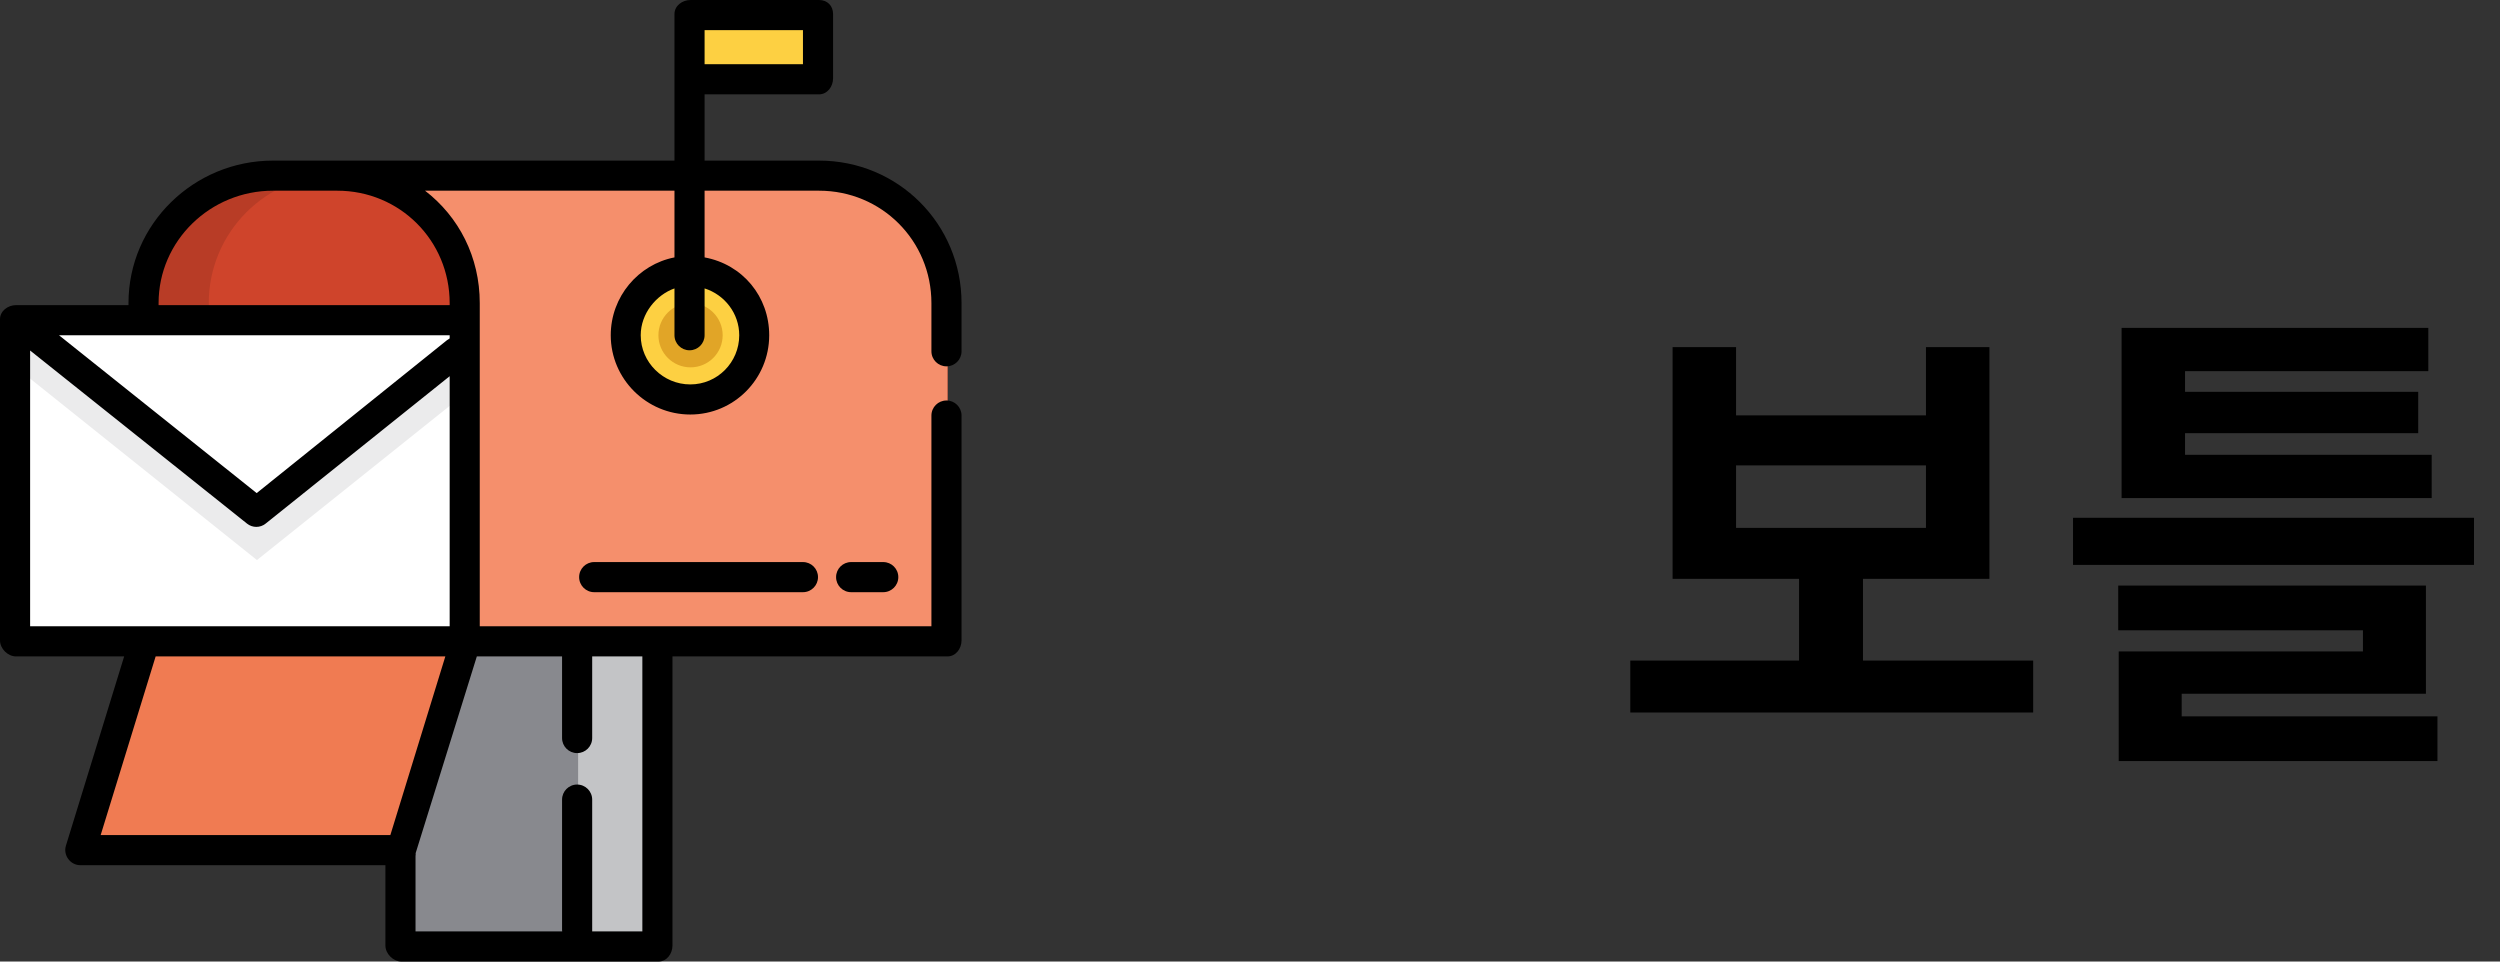 <svg width="104" height="40" viewBox="0 0 104 40" fill="none" xmlns="http://www.w3.org/2000/svg">
<rect x="0" y="0" width="104" height="40" fill="#333333" stroke="none"/>
<g clip-path="url(#clip0_152_194)">
<path d="M34.071 7.265H11.357C8.406 7.265 6.013 9.658 6.013 12.61V26.639H39.416V12.61C39.416 9.658 37.023 7.265 34.071 7.265Z" fill="#CF442B"/>
<path d="M14.029 7.265H11.357C8.406 7.265 6.013 9.658 6.013 12.61V26.639H8.685V12.61C8.685 9.658 11.078 7.265 14.029 7.265Z" fill="#B83C26"/>
<path d="M20.71 13.278H0.668V26.639H20.71V13.278Z" fill="white"/>
<path d="M10.689 23.299L0.668 15.282V13.278H20.71V15.282L10.689 23.299Z" fill="#EBEBEC"/>
<path d="M10.689 21.294L0.668 13.278H20.71L10.689 21.294Z" fill="white"/>
<path d="M34.071 7.265H14.029C16.981 7.265 19.374 9.658 19.374 12.61V26.639H39.416V12.61C39.416 9.658 37.023 7.265 34.071 7.265Z" fill="#F58F6C"/>
<path d="M24.534 26.639H16.681V39.332H24.534V26.639Z" fill="#88898E"/>
<path d="M27.437 26.639H24.05V39.332H27.437V26.639Z" fill="#C3C4C6"/>
<path d="M3.34 35.324H16.701L19.374 26.639H6.013L3.34 35.324Z" fill="#F07B52"/>
<path d="M28.727 16.618C30.202 16.618 31.399 15.422 31.399 13.946C31.399 12.47 30.202 11.273 28.727 11.273C27.251 11.273 26.054 12.47 26.054 13.946C26.054 15.422 27.251 16.618 28.727 16.618Z" fill="#FDD042"/>
<path d="M28.727 15.282C29.464 15.282 30.063 14.684 30.063 13.946C30.063 13.208 29.464 12.61 28.727 12.61C27.989 12.61 27.39 13.208 27.39 13.946C27.39 14.684 27.989 15.282 28.727 15.282Z" fill="#E1A527"/>
<path d="M34.071 0.585H28.727V3.257H34.071V0.585Z" fill="#FDD042"/>
<path d="M39.374 15.24C39.72 15.24 40 14.96 40 14.614V12.61C40 9.317 37.363 6.681 34.071 6.681H29.311V3.925H34.071C34.417 3.925 34.656 3.603 34.656 3.257V0.585C34.656 0.239 34.417 0 34.071 0H28.727C28.381 0 28.058 0.239 28.058 0.585V6.681H11.357C8.065 6.681 5.345 9.317 5.345 12.61V12.693H0.668C0.328 12.693 0 12.937 0 13.278V26.639C0 26.985 0.322 27.307 0.668 27.307H5.165L2.742 35.181C2.62 35.577 2.926 35.992 3.34 35.992H16.033V39.332C16.033 39.678 16.356 40 16.701 40H27.39C27.736 40 27.975 39.678 27.975 39.332V27.307H39.415C39.761 27.307 40 26.985 40 26.639V17.286C40 16.94 39.72 16.66 39.374 16.66C39.028 16.66 38.747 16.94 38.747 17.286V26.054H19.958V12.61C19.958 10.692 19.091 9.019 17.682 7.933H28.058V10.708C26.555 11.001 25.407 12.341 25.407 13.946C25.407 15.764 26.897 17.244 28.716 17.244C30.535 17.244 31.999 15.764 31.999 13.946C31.999 12.341 30.898 11.001 29.311 10.708V7.933H34.071C36.673 7.933 38.747 10.008 38.747 12.61V14.614C38.747 14.96 39.028 15.24 39.374 15.24ZM33.403 2.672H29.311V1.253H33.403V2.672ZM18.706 13.946V14.071C18.706 14.092 18.635 14.119 18.593 14.153L10.678 20.513L2.454 13.946L18.706 13.946ZM1.253 14.581L10.277 21.783C10.503 21.964 10.823 21.964 11.049 21.783L18.706 15.65V26.054H6.013H1.253V14.581ZM6.475 27.307H18.526L16.239 34.739H4.188L6.475 27.307ZM26.722 27.307V38.747H24.635V33.264C24.635 32.918 24.354 32.637 24.008 32.637C23.662 32.637 23.382 32.918 23.382 33.264V38.708C23.382 38.707 23.396 38.747 23.382 38.747H17.286V35.616C17.286 35.567 17.301 35.54 17.29 35.494L19.836 27.307H23.382V30.703C23.382 31.049 23.662 31.329 24.008 31.329C24.354 31.329 24.635 31.049 24.635 30.703V27.307H26.722V27.307ZM18.706 12.61V12.693H6.597V12.61C6.597 10.008 8.755 7.933 11.357 7.933H14.029C16.631 7.933 18.706 10.008 18.706 12.61ZM30.752 13.946C30.752 15.074 29.844 15.992 28.716 15.992C27.588 15.992 26.654 15.074 26.654 13.946C26.654 13.036 27.307 12.263 28.058 11.998V13.946C28.058 14.292 28.339 14.572 28.685 14.572C29.031 14.572 29.311 14.292 29.311 13.946V11.998C30.146 12.263 30.752 13.036 30.752 13.946Z" fill="black"/>
<path d="M24.718 23.382C24.372 23.382 24.092 23.662 24.092 24.008C24.092 24.354 24.372 24.635 24.718 24.635H33.403C33.749 24.635 34.029 24.354 34.029 24.008C34.029 23.662 33.749 23.382 33.403 23.382H24.718Z" fill="black"/>
<path d="M35.407 23.382C35.061 23.382 34.781 23.662 34.781 24.008C34.781 24.354 35.061 24.635 35.407 24.635H36.743C37.089 24.635 37.37 24.354 37.37 24.008C37.37 23.662 37.089 23.382 36.743 23.382H35.407Z" fill="black"/>
</g>
<path d="M67.82 27.48H84.58V29.64H67.82V27.48ZM74.84 23.52H77.5V28H74.84V23.52ZM69.58 14.44H72.22V17.28H80.12V14.44H82.76V24.08H69.58V14.44ZM72.22 19.36V21.96H80.12V19.36H72.22ZM88.258 18.92H101.158V20.72H88.258V18.92ZM88.258 13.64H101.018V15.44H90.898V19.78H88.258V13.64ZM90.158 16.3H100.598V18.02H90.158V16.3ZM86.238 21.54H102.918V23.5H86.238V21.54ZM88.118 24.36H100.918V28.86H90.758V30.72H88.138V27.1H98.298V26.22H88.118V24.36ZM88.138 29.8H101.398V31.66H88.138V29.8Z" fill="black"/>
<defs>
<clipPath id="clip0_152_194">
<rect width="40" height="40" fill="white"/>
</clipPath>
</defs>
</svg>
